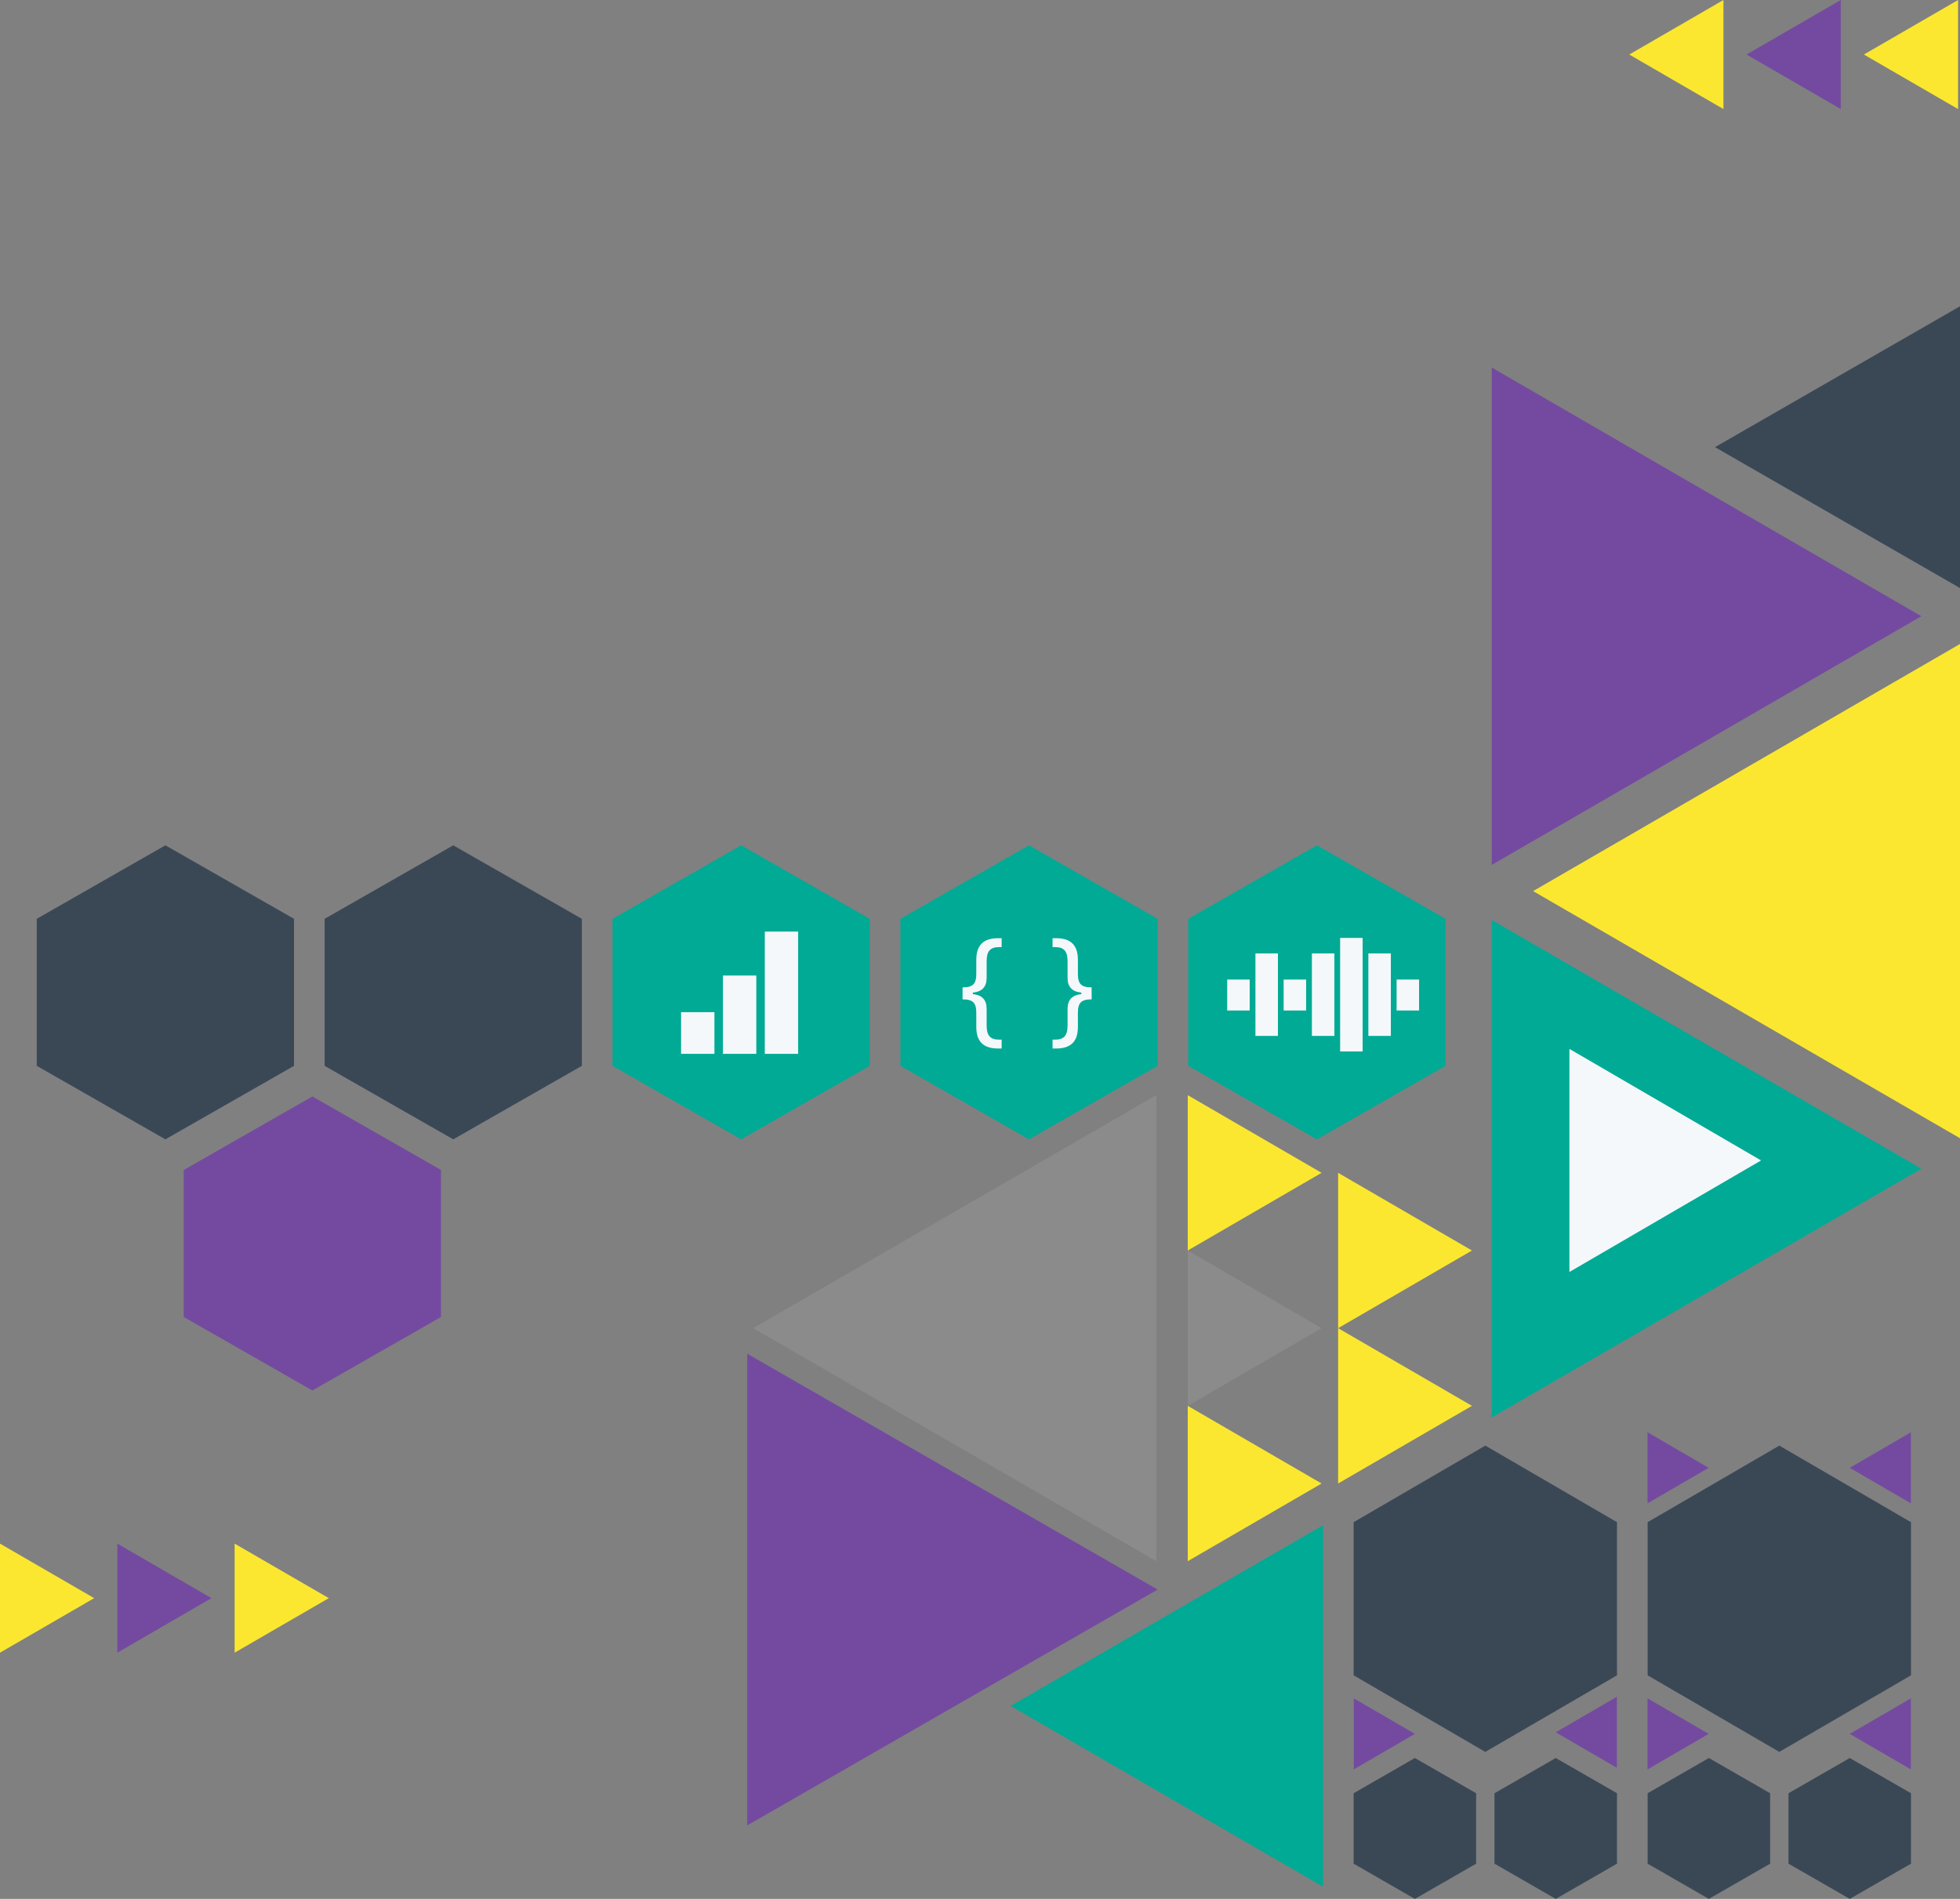 <svg width="320" height="310" viewBox="0 0 320 310" fill="none" xmlns="http://www.w3.org/2000/svg">
<rect x="0" y="0" width="320" height="310" fill="#808080" stroke="none"/>
<g clip-path="url(#clip0_515_317)">
<path d="M290.5 236L312 248.5V273.5L290.5 286L269 273.5V248.5L290.5 236Z" fill="#3A4856"/>
<path d="M242.5 236L264 248.5V273.5L242.5 286L221 273.5V248.5L242.5 236Z" fill="#3A4856"/>
<path d="M231 287L241 292.75V304.25L231 310L221 304.25V292.75L231 287Z" fill="#3A4856"/>
<path d="M254 287L264 292.75V304.25L254 310L244 304.25V292.75L254 287Z" fill="#3A4856"/>
<path d="M279 287L289 292.75V304.25L279 310L269 304.25V292.75L279 287Z" fill="#3A4856"/>
<path d="M302 287L312 292.75V304.25L302 310L292 304.25V292.75L302 287Z" fill="#3A4856"/>
<path d="M27 138L48 150V174L27 186L6 174V150L27 138Z" fill="#3A4856"/>
<path d="M51 179L72 191V215L51 227L30 215V191L51 179Z" fill="#744AA0"/>
<path d="M74 138L95 150V174L74 186L53 174V150L74 138Z" fill="#3A4856"/>
<path d="M121 138L142 150V174L121 186L100 174V150L121 138Z" fill="#00AA95"/>
<path d="M215 138L236 150V174L215 186L194 174V150L215 138Z" fill="#00AA95"/>
<path d="M165 278.5L216 308V249L165 278.5Z" fill="#00AA95"/>
<path d="M250.301 145.475L320.441 186.075V104.875L250.301 145.475Z" fill="#FBE730"/>
<path d="M280 73L320 96V50L280 73Z" fill="#3A4856"/>
<path d="M122.969 216.826L188.792 254.864V178.789L122.969 216.826Z" fill="#F5F8FB" fill-opacity="0.1"/>
<path d="M53.683 260.902L38.307 269.805V252L53.683 260.902Z" fill="#FBE730"/>
<path d="M15.375 260.902L-0.002 269.805L-0.002 252L15.375 260.902Z" fill="#FBE730"/>
<path d="M34.531 260.902L19.154 269.805V252L34.531 260.902Z" fill="#744AA0"/>
<path d="M266 8.902L281.377 0V17.805L266 8.902Z" fill="#FBE730"/>
<path d="M304.309 8.902L319.685 0V17.805L304.309 8.902Z" fill="#FBE730"/>
<path d="M285.152 8.902L300.529 0V17.805L285.152 8.902Z" fill="#744AA0"/>
<path d="M215.77 191.468L193.918 204.147V178.789L215.77 191.468Z" fill="#FBE730"/>
<path d="M240.32 204.148L218.469 216.827V191.469L240.32 204.148Z" fill="#FBE730"/>
<path d="M215.77 216.828L193.918 229.507V204.148L215.77 216.828Z" fill="#F5F8FB" fill-opacity="0.1"/>
<path d="M240.32 229.507L218.469 242.186V216.828L240.32 229.507Z" fill="#FBE730"/>
<path d="M231.001 283.058L221.02 288.858V277.258L231.001 283.058Z" fill="#744AA0"/>
<path d="M254 282.8L263.981 288.6V277L254 282.8Z" fill="#744AA0"/>
<path d="M278.968 283.058L268.986 288.858V277.258L278.968 283.058Z" fill="#744AA0"/>
<path d="M278.968 239.624L268.986 245.424V233.824L278.968 239.624Z" fill="#744AA0"/>
<path d="M302 283.058L311.981 288.858V277.258L302 283.058Z" fill="#744AA0"/>
<path d="M302 239.624L311.981 245.424V233.824L302 239.624Z" fill="#744AA0"/>
<path d="M215.77 242.187L193.918 254.866V229.508L215.77 242.187Z" fill="#FBE730"/>
<path d="M313.688 190.795L243.549 231.396V150.195L313.688 190.795Z" fill="#00AA95"/>
<path d="M313.688 100.6L243.549 141.2V60L313.688 100.6Z" fill="#744AA0"/>
<path d="M287.523 189.444L256.23 207.653V171.234L287.523 189.444Z" fill="#F5F8FB"/>
<path d="M124.865 152.082H130.309V172.044H124.865V152.082Z" fill="#F5F8FB"/>
<path d="M118.032 159.258H123.477V172.043H118.032V159.258Z" fill="#F5F8FB"/>
<path d="M111.197 165.238H116.641V172.043H111.197V165.238Z" fill="#F5F8FB"/>
<path d="M208.641 155.652H204.969V169.116H208.641V155.652Z" fill="#F5F8FB"/>
<path d="M217.859 155.652H214.188V169.116H217.859V155.652Z" fill="#F5F8FB"/>
<path d="M227.078 155.652H223.406V169.116H227.078V155.652Z" fill="#F5F8FB"/>
<path d="M222.469 153.117H218.797V171.652H222.469V153.117Z" fill="#F5F8FB"/>
<path d="M204.031 159.914H200.359V164.965H204.031V159.914Z" fill="#F5F8FB"/>
<path d="M213.246 159.914H209.574V164.965H213.246V159.914Z" fill="#F5F8FB"/>
<path d="M231.688 159.914H228.016V164.965H231.688V159.914Z" fill="#F5F8FB"/>
<path d="M168 138L189 150V174L168 186L147 174V150L168 138Z" fill="#00AA95"/>
<path d="M176.55 162.046V162.291C175.037 162.446 174.297 163.218 174.297 164.699V167.406C174.297 169.053 173.71 169.721 172.259 169.721H171.848V171.172H172.414C174.842 171.172 175.984 170.03 175.984 167.632V165.338C175.984 163.691 176.55 163.146 178.227 163.146V161.19C176.55 161.19 175.984 160.646 175.984 158.999V156.705C175.984 154.307 174.84 153.164 172.414 153.164H171.848V154.615H172.259C173.71 154.615 174.297 155.284 174.297 156.93V159.637C174.297 161.118 175.037 161.89 176.55 162.046Z" fill="#F5F8FB"/>
<path d="M158.829 162.046V162.291C160.342 162.446 161.083 163.218 161.083 164.699V167.406C161.083 169.053 161.67 169.721 163.121 169.721H163.532V171.172H162.966C160.538 171.172 159.395 170.03 159.395 167.632V165.338C159.395 163.691 158.829 163.146 157.152 163.146V161.19C158.829 161.19 159.395 160.646 159.395 158.999V156.705C159.395 154.307 160.539 153.164 162.966 153.164H163.532V154.617H163.121C161.67 154.617 161.083 155.285 161.083 156.932V159.637C161.083 161.12 160.342 161.892 158.829 162.046Z" fill="#F5F8FB"/>
<path d="M189 259.5L122 298V221L189 259.5Z" fill="#744AA0"/>
</g>
<defs>
<clipPath id="clip0_515_317">
<rect width="320" height="310" fill="white"/>
</clipPath>
</defs>
</svg>
